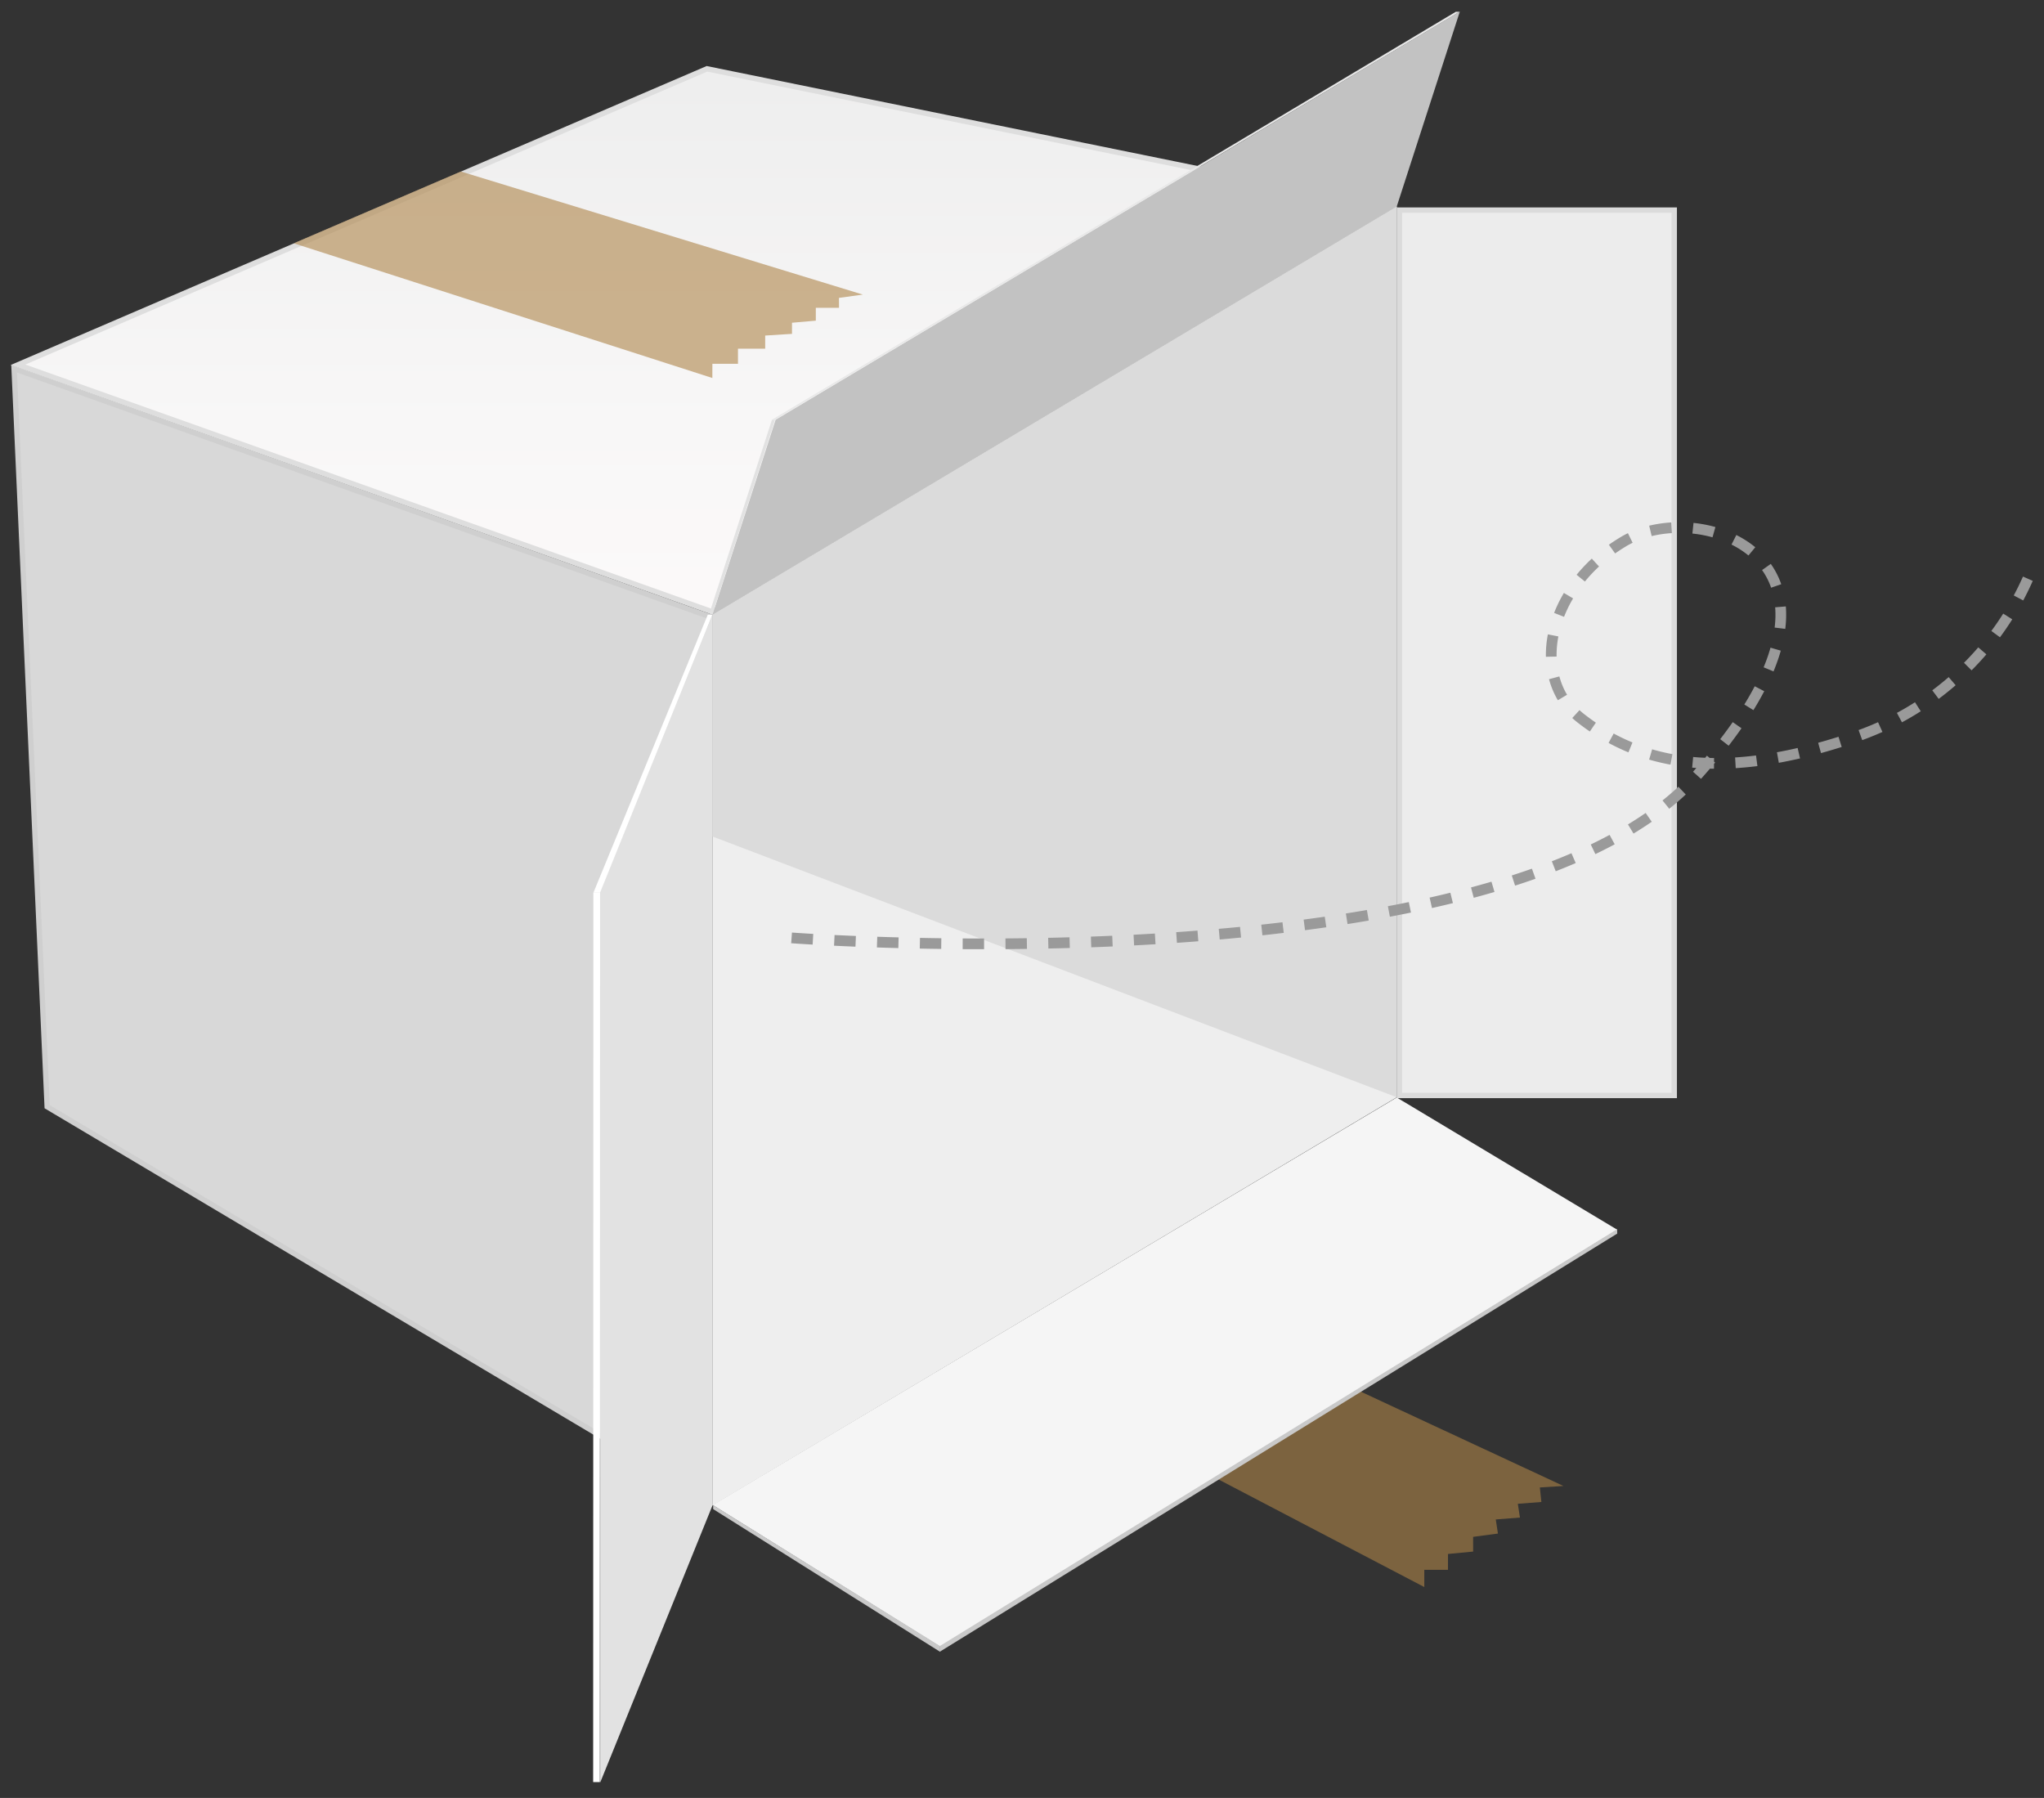 <svg xmlns="http://www.w3.org/2000/svg" xmlns:xlink="http://www.w3.org/1999/xlink" width="191" height="168" viewBox="0 0 191 168"><rect x="0" y="0" width="191" height="168" fill="#333333" stroke="none"/><defs><style>.a,.l{fill:none;}.b{isolation:isolate;clip-path:url(#a);}.c{fill:#eee;}.d{fill:#d8d8d8;}.e{fill:url(#b);}.f{fill:#e2e2e2;}.g{fill:#ececec;}.h{fill:#c2c2c2;}.i{fill:#dbdbdb;}.j{fill:#ae8448;opacity:0.6;}.k{fill:#f5f5f5;}.l{stroke:#9a9a9a;stroke-dasharray:2;}.m{fill:#fff;}.n{fill:#c9c9c9;}.o{fill:#e8e8e8;}.p,.q,.r,.s{stroke:none;}.q{fill:#cfcfcf;}.r{fill:#dedede;}.s{fill:#dbdbdb;}</style><clipPath id="a"><rect class="a" x="-1" y="9" width="191" height="168"/></clipPath><linearGradient id="b" x1="0.5" y1="0.972" x2="0.5" y2="0.028" gradientUnits="objectBoundingBox"><stop offset="0" stop-color="#fbf9f9"/><stop offset="0.34" stop-color="#f8f7f7"/><stop offset="1" stop-color="#eee"/></linearGradient></defs><g class="b" transform="translate(1 -9)"><g transform="translate(0 10.08)"><path class="c" d="M0,.563,63.941-37.58V45.649L0,83.792Z" transform="translate(65.576 55.798)"/><g class="d" transform="translate(1.31 89.15)"><path class="p" d="M 64.016 50.001 L 2.098 13.18 L -0.993 -55.786 L 64.016 -32.613 L 64.016 50.001 Z"/><path class="q" d="M -0.726 -55.426 L 2.341 13.034 L 63.766 49.561 L 63.766 -32.436 L -0.726 -55.426 M -1.259 -56.146 L 64.266 -32.789 L 64.266 50.44 L 1.854 13.326 L -1.259 -56.146 Z"/></g><g class="e" transform="translate(52.125 -13.052)"><path class="p" d="M 13.424 69.138 L -51.44 46.055 L 12.934 18.401 L 76.71 31.386 L 13.424 69.138 Z"/><path class="r" d="M 13.397 68.863 L 76.027 31.502 L 12.961 18.662 L -50.756 46.033 L 13.397 68.863 M 13.451 69.413 L -52.125 46.077 L 12.908 18.141 L 77.393 31.27 L 13.451 69.413 Z"/></g><path class="f" d="M52.661-11.7,63.152-37.58V45.649L52.661,71.534Z" transform="translate(2.424 93.941)"/><g class="g" transform="translate(76.857 30.379)"><path class="p" d="M 78.593 70.901 L 52.911 70.901 L 52.911 -11.828 L 78.593 -11.828 L 78.593 70.901 Z"/><path class="s" d="M 53.161 -11.578 L 53.161 70.651 L 78.343 70.651 L 78.343 -11.578 L 53.161 -11.578 M 52.661 -12.078 L 78.843 -12.078 L 78.843 71.151 L 52.661 71.151 L 52.661 -12.078 Z"/></g><path class="h" d="M5.9,52.239,69.836,14.1,63.941,32.314,0,70.457Z" transform="translate(65.576 -14.096)"/><path class="i" d="M0,.563,63.941-37.58V45.649L0,21.282Z" transform="translate(65.576 55.798)"/><path class="j" d="M0,12.806,25.8,0,24.263,15.4,0,28.874l1.183-1.864L0,26.329l1.157-1.882L0,23.852l1.185-1.931L0,21.308l1.112-2.056L0,18.445l1.2-2.032L0,15.539,1.3,13.75Z" transform="translate(121.733 154.739) rotate(-126)"/><path class="j" d="M0,28.1,29.963,0l-1.7,16.9L0,44.171l.813-2.1L0,41.626l1.05-1.895L0,39.149l.908-2.04L0,36.605l1.076-2.267L0,33.742l1.232-2.223L0,30.836l1.159-2.09Z" transform="matrix(-0.485, -0.875, 0.875, -0.485, 40.978, 47.869)"/><path class="k" d="M.012.447,63.937-37.629,84.546-25.273,21.274,13.687Z" transform="translate(65.579 139.098)"/></g><path class="l" d="M4351.635,2042.52s66.407,5.031,84.519-15.093.484-26.249-6.754-21.949-8.864,12.751-3.986,16.545,12.116,6.218,25.124,1.882a27.3,27.3,0,0,0,16.838-15.446" transform="translate(-4278.667 -1945.885)"/><path class="m" d="M.021.615H.648l-.02,83.13H0Z" transform="translate(54.427 91.769)"/><path class="n" d="M0,.276.24,0,7.6,23.834l-.349.4Z" transform="translate(65.461 149.802) rotate(-41)"/><path class="n" d="M0,.4.348,0,73.694,12.135l-.271.312Z" transform="translate(86.539 163.044) rotate(-41)"/><path class="o" d="M.223.193,0,0,73.193,13.149l.267.232Z" transform="translate(71.174 48.194) rotate(-41)"/><path class="m" d="M0,.166.39,0,.883,27.975l-.571.242Z" transform="matrix(0.921, 0.391, -0.391, 0.921, 65.204, 66.284)"/><path class="f" d="M0,.115.271,0l1.72,19.044h-.3Z" transform="matrix(0.921, 0.391, -0.391, 0.921, 71.18, 48.108)"/></g></svg>